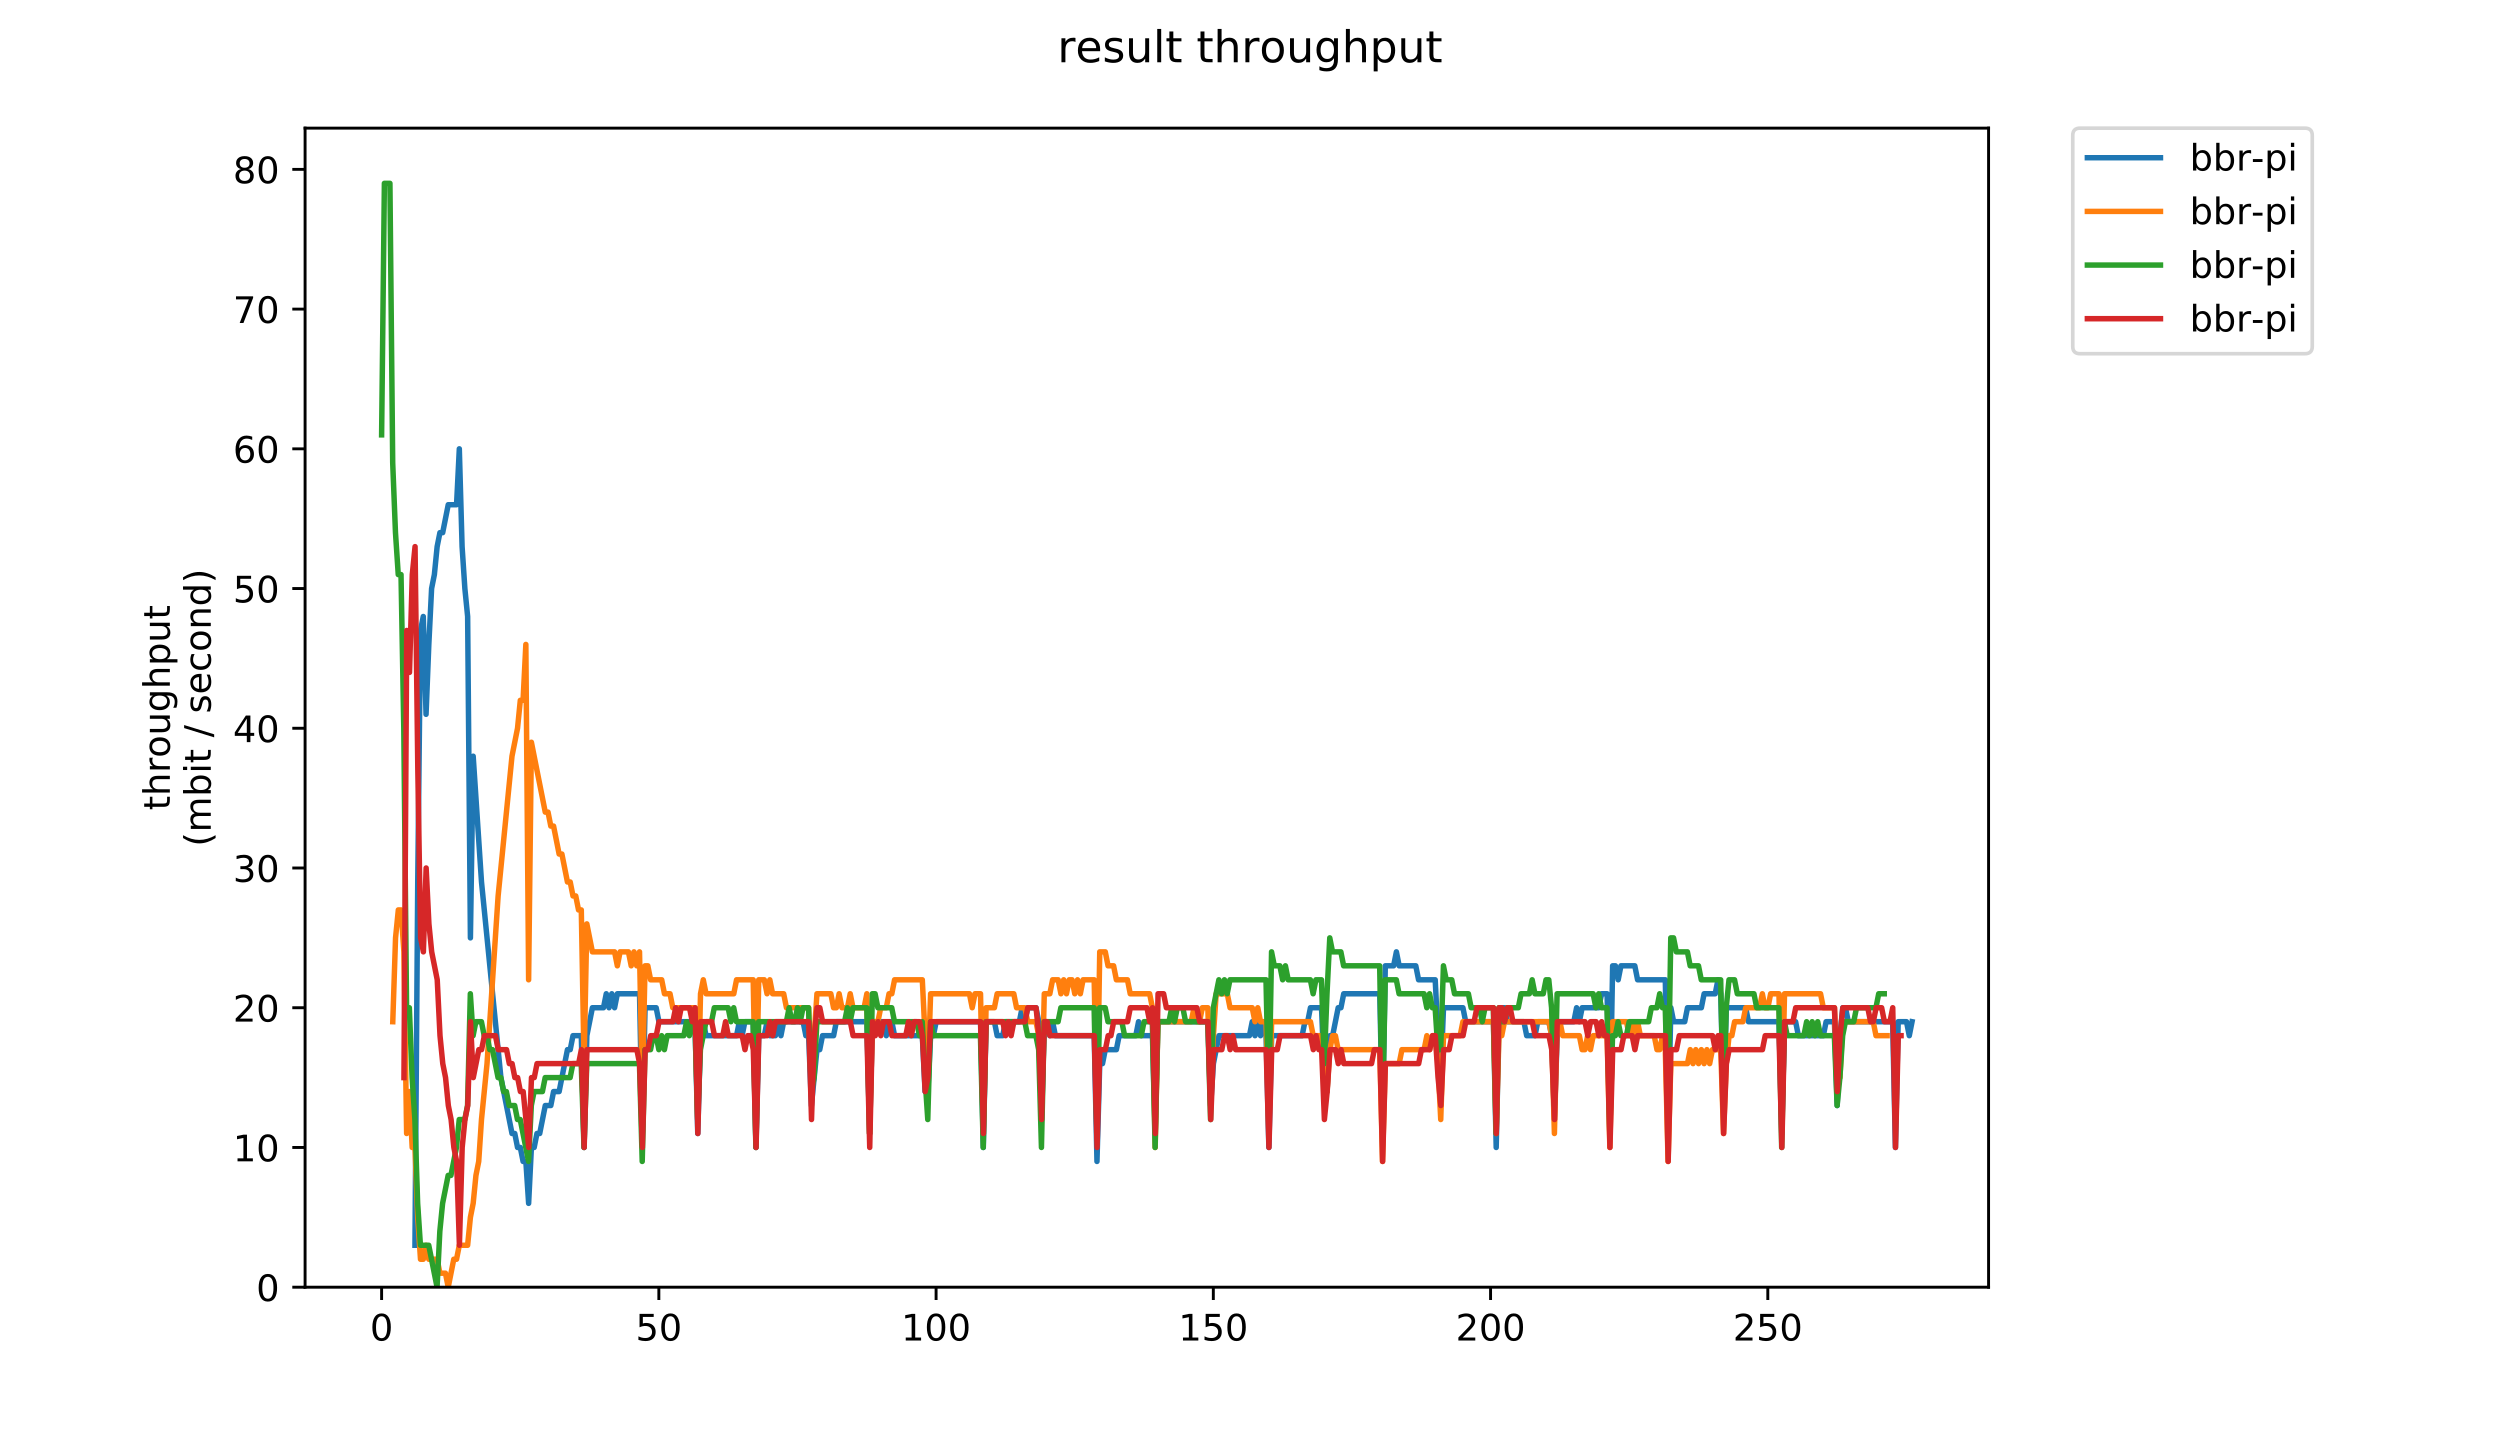 <?xml version="1.0" encoding="utf-8" standalone="no"?>
<!DOCTYPE svg PUBLIC "-//W3C//DTD SVG 1.1//EN"
  "http://www.w3.org/Graphics/SVG/1.1/DTD/svg11.dtd">
<!-- Created with matplotlib (https://matplotlib.org/) -->
<svg height="396pt" version="1.1" viewBox="0 0 684 396" width="684pt" xmlns="http://www.w3.org/2000/svg" xmlns:xlink="http://www.w3.org/1999/xlink">
 <defs>
  <style type="text/css">
*{stroke-linecap:butt;stroke-linejoin:round;}
  </style>
 </defs>
 <g id="figure_1">
  <g id="patch_1">
   <path d="M 0 396 
L 684 396 
L 684 0 
L 0 0 
z
" style="fill:#ffffff;"/>
  </g>
  <g id="axes_1">
   <g id="patch_2">
    <path d="M 83.472 352.174 
L 544.074 352.174 
L 544.074 35.062 
L 83.472 35.062 
z
" style="fill:#ffffff;"/>
   </g>
   <g id="matplotlib.axis_1">
    <g id="xtick_1">
     <g id="line2d_1">
      <defs>
       <path d="M 0 0 
L 0 3.5 
" id="m809e124cc2" style="stroke:#000000;stroke-width:0.8;"/>
      </defs>
      <g>
       <use style="stroke:#000000;stroke-width:0.8;" x="104.409" xlink:href="#m809e124cc2" y="352.174"/>
      </g>
     </g>
     <g id="text_1">
      <!-- 0 -->
      <defs>
       <path d="M 31.781 66.406 
Q 24.172 66.406 20.328 58.906 
Q 16.5 51.422 16.5 36.375 
Q 16.5 21.391 20.328 13.891 
Q 24.172 6.391 31.781 6.391 
Q 39.453 6.391 43.281 13.891 
Q 47.125 21.391 47.125 36.375 
Q 47.125 51.422 43.281 58.906 
Q 39.453 66.406 31.781 66.406 
z
M 31.781 74.219 
Q 44.047 74.219 50.516 64.516 
Q 56.984 54.828 56.984 36.375 
Q 56.984 17.969 50.516 8.266 
Q 44.047 -1.422 31.781 -1.422 
Q 19.531 -1.422 13.062 8.266 
Q 6.594 17.969 6.594 36.375 
Q 6.594 54.828 13.062 64.516 
Q 19.531 74.219 31.781 74.219 
z
" id="DejaVuSans-48"/>
      </defs>
      <g transform="translate(101.228 366.773)scale(0.1 -0.1)">
       <use xlink:href="#DejaVuSans-48"/>
      </g>
     </g>
    </g>
    <g id="xtick_2">
     <g id="line2d_2">
      <g>
       <use style="stroke:#000000;stroke-width:0.8;" x="180.261" xlink:href="#m809e124cc2" y="352.174"/>
      </g>
     </g>
     <g id="text_2">
      <!-- 50 -->
      <defs>
       <path d="M 10.797 72.906 
L 49.516 72.906 
L 49.516 64.594 
L 19.828 64.594 
L 19.828 46.734 
Q 21.969 47.469 24.109 47.828 
Q 26.266 48.188 28.422 48.188 
Q 40.625 48.188 47.75 41.5 
Q 54.891 34.812 54.891 23.391 
Q 54.891 11.625 47.562 5.094 
Q 40.234 -1.422 26.906 -1.422 
Q 22.312 -1.422 17.547 -0.641 
Q 12.797 0.141 7.719 1.703 
L 7.719 11.625 
Q 12.109 9.234 16.797 8.062 
Q 21.484 6.891 26.703 6.891 
Q 35.156 6.891 40.078 11.328 
Q 45.016 15.766 45.016 23.391 
Q 45.016 31 40.078 35.438 
Q 35.156 39.891 26.703 39.891 
Q 22.75 39.891 18.812 39.016 
Q 14.891 38.141 10.797 36.281 
z
" id="DejaVuSans-53"/>
      </defs>
      <g transform="translate(173.899 366.773)scale(0.1 -0.1)">
       <use xlink:href="#DejaVuSans-53"/>
       <use x="63.623" xlink:href="#DejaVuSans-48"/>
      </g>
     </g>
    </g>
    <g id="xtick_3">
     <g id="line2d_3">
      <g>
       <use style="stroke:#000000;stroke-width:0.8;" x="256.114" xlink:href="#m809e124cc2" y="352.174"/>
      </g>
     </g>
     <g id="text_3">
      <!-- 100 -->
      <defs>
       <path d="M 12.406 8.297 
L 28.516 8.297 
L 28.516 63.922 
L 10.984 60.406 
L 10.984 69.391 
L 28.422 72.906 
L 38.281 72.906 
L 38.281 8.297 
L 54.391 8.297 
L 54.391 0 
L 12.406 0 
z
" id="DejaVuSans-49"/>
      </defs>
      <g transform="translate(246.57 366.773)scale(0.1 -0.1)">
       <use xlink:href="#DejaVuSans-49"/>
       <use x="63.623" xlink:href="#DejaVuSans-48"/>
       <use x="127.246" xlink:href="#DejaVuSans-48"/>
      </g>
     </g>
    </g>
    <g id="xtick_4">
     <g id="line2d_4">
      <g>
       <use style="stroke:#000000;stroke-width:0.8;" x="331.966" xlink:href="#m809e124cc2" y="352.174"/>
      </g>
     </g>
     <g id="text_4">
      <!-- 150 -->
      <g transform="translate(322.423 366.773)scale(0.1 -0.1)">
       <use xlink:href="#DejaVuSans-49"/>
       <use x="63.623" xlink:href="#DejaVuSans-53"/>
       <use x="127.246" xlink:href="#DejaVuSans-48"/>
      </g>
     </g>
    </g>
    <g id="xtick_5">
     <g id="line2d_5">
      <g>
       <use style="stroke:#000000;stroke-width:0.8;" x="407.819" xlink:href="#m809e124cc2" y="352.174"/>
      </g>
     </g>
     <g id="text_5">
      <!-- 200 -->
      <defs>
       <path d="M 19.188 8.297 
L 53.609 8.297 
L 53.609 0 
L 7.328 0 
L 7.328 8.297 
Q 12.938 14.109 22.625 23.891 
Q 32.328 33.688 34.812 36.531 
Q 39.547 41.844 41.422 45.531 
Q 43.312 49.219 43.312 52.781 
Q 43.312 58.594 39.234 62.25 
Q 35.156 65.922 28.609 65.922 
Q 23.969 65.922 18.812 64.312 
Q 13.672 62.703 7.812 59.422 
L 7.812 69.391 
Q 13.766 71.781 18.938 73 
Q 24.125 74.219 28.422 74.219 
Q 39.75 74.219 46.484 68.547 
Q 53.219 62.891 53.219 53.422 
Q 53.219 48.922 51.531 44.891 
Q 49.859 40.875 45.406 35.406 
Q 44.188 33.984 37.641 27.219 
Q 31.109 20.453 19.188 8.297 
z
" id="DejaVuSans-50"/>
      </defs>
      <g transform="translate(398.275 366.773)scale(0.1 -0.1)">
       <use xlink:href="#DejaVuSans-50"/>
       <use x="63.623" xlink:href="#DejaVuSans-48"/>
       <use x="127.246" xlink:href="#DejaVuSans-48"/>
      </g>
     </g>
    </g>
    <g id="xtick_6">
     <g id="line2d_6">
      <g>
       <use style="stroke:#000000;stroke-width:0.8;" x="483.671" xlink:href="#m809e124cc2" y="352.174"/>
      </g>
     </g>
     <g id="text_6">
      <!-- 250 -->
      <g transform="translate(474.128 366.773)scale(0.1 -0.1)">
       <use xlink:href="#DejaVuSans-50"/>
       <use x="63.623" xlink:href="#DejaVuSans-53"/>
       <use x="127.246" xlink:href="#DejaVuSans-48"/>
      </g>
     </g>
    </g>
   </g>
   <g id="matplotlib.axis_2">
    <g id="ytick_1">
     <g id="line2d_7">
      <defs>
       <path d="M 0 0 
L -3.5 0 
" id="m1a976cce93" style="stroke:#000000;stroke-width:0.8;"/>
      </defs>
      <g>
       <use style="stroke:#000000;stroke-width:0.8;" x="83.472" xlink:href="#m1a976cce93" y="352.174"/>
      </g>
     </g>
     <g id="text_7">
      <!-- 0 -->
      <g transform="translate(70.11 355.973)scale(0.1 -0.1)">
       <use xlink:href="#DejaVuSans-48"/>
      </g>
     </g>
    </g>
    <g id="ytick_2">
     <g id="line2d_8">
      <g>
       <use style="stroke:#000000;stroke-width:0.8;" x="83.472" xlink:href="#m1a976cce93" y="313.945"/>
      </g>
     </g>
     <g id="text_8">
      <!-- 10 -->
      <g transform="translate(63.747 317.744)scale(0.1 -0.1)">
       <use xlink:href="#DejaVuSans-49"/>
       <use x="63.623" xlink:href="#DejaVuSans-48"/>
      </g>
     </g>
    </g>
    <g id="ytick_3">
     <g id="line2d_9">
      <g>
       <use style="stroke:#000000;stroke-width:0.8;" x="83.472" xlink:href="#m1a976cce93" y="275.716"/>
      </g>
     </g>
     <g id="text_9">
      <!-- 20 -->
      <g transform="translate(63.747 279.515)scale(0.1 -0.1)">
       <use xlink:href="#DejaVuSans-50"/>
       <use x="63.623" xlink:href="#DejaVuSans-48"/>
      </g>
     </g>
    </g>
    <g id="ytick_4">
     <g id="line2d_10">
      <g>
       <use style="stroke:#000000;stroke-width:0.8;" x="83.472" xlink:href="#m1a976cce93" y="237.486"/>
      </g>
     </g>
     <g id="text_10">
      <!-- 30 -->
      <defs>
       <path d="M 40.578 39.312 
Q 47.656 37.797 51.625 33 
Q 55.609 28.219 55.609 21.188 
Q 55.609 10.406 48.188 4.484 
Q 40.766 -1.422 27.094 -1.422 
Q 22.516 -1.422 17.656 -0.516 
Q 12.797 0.391 7.625 2.203 
L 7.625 11.719 
Q 11.719 9.328 16.594 8.109 
Q 21.484 6.891 26.812 6.891 
Q 36.078 6.891 40.938 10.547 
Q 45.797 14.203 45.797 21.188 
Q 45.797 27.641 41.281 31.266 
Q 36.766 34.906 28.719 34.906 
L 20.219 34.906 
L 20.219 43.016 
L 29.109 43.016 
Q 36.375 43.016 40.234 45.922 
Q 44.094 48.828 44.094 54.297 
Q 44.094 59.906 40.109 62.906 
Q 36.141 65.922 28.719 65.922 
Q 24.656 65.922 20.016 65.031 
Q 15.375 64.156 9.812 62.312 
L 9.812 71.094 
Q 15.438 72.656 20.344 73.438 
Q 25.25 74.219 29.594 74.219 
Q 40.828 74.219 47.359 69.109 
Q 53.906 64.016 53.906 55.328 
Q 53.906 49.266 50.438 45.094 
Q 46.969 40.922 40.578 39.312 
z
" id="DejaVuSans-51"/>
      </defs>
      <g transform="translate(63.747 241.286)scale(0.1 -0.1)">
       <use xlink:href="#DejaVuSans-51"/>
       <use x="63.623" xlink:href="#DejaVuSans-48"/>
      </g>
     </g>
    </g>
    <g id="ytick_5">
     <g id="line2d_11">
      <g>
       <use style="stroke:#000000;stroke-width:0.8;" x="83.472" xlink:href="#m1a976cce93" y="199.257"/>
      </g>
     </g>
     <g id="text_11">
      <!-- 40 -->
      <defs>
       <path d="M 37.797 64.312 
L 12.891 25.391 
L 37.797 25.391 
z
M 35.203 72.906 
L 47.609 72.906 
L 47.609 25.391 
L 58.016 25.391 
L 58.016 17.188 
L 47.609 17.188 
L 47.609 0 
L 37.797 0 
L 37.797 17.188 
L 4.891 17.188 
L 4.891 26.703 
z
" id="DejaVuSans-52"/>
      </defs>
      <g transform="translate(63.747 203.056)scale(0.1 -0.1)">
       <use xlink:href="#DejaVuSans-52"/>
       <use x="63.623" xlink:href="#DejaVuSans-48"/>
      </g>
     </g>
    </g>
    <g id="ytick_6">
     <g id="line2d_12">
      <g>
       <use style="stroke:#000000;stroke-width:0.8;" x="83.472" xlink:href="#m1a976cce93" y="161.028"/>
      </g>
     </g>
     <g id="text_12">
      <!-- 50 -->
      <g transform="translate(63.747 164.827)scale(0.1 -0.1)">
       <use xlink:href="#DejaVuSans-53"/>
       <use x="63.623" xlink:href="#DejaVuSans-48"/>
      </g>
     </g>
    </g>
    <g id="ytick_7">
     <g id="line2d_13">
      <g>
       <use style="stroke:#000000;stroke-width:0.8;" x="83.472" xlink:href="#m1a976cce93" y="122.799"/>
      </g>
     </g>
     <g id="text_13">
      <!-- 60 -->
      <defs>
       <path d="M 33.016 40.375 
Q 26.375 40.375 22.484 35.828 
Q 18.609 31.297 18.609 23.391 
Q 18.609 15.531 22.484 10.953 
Q 26.375 6.391 33.016 6.391 
Q 39.656 6.391 43.531 10.953 
Q 47.406 15.531 47.406 23.391 
Q 47.406 31.297 43.531 35.828 
Q 39.656 40.375 33.016 40.375 
z
M 52.594 71.297 
L 52.594 62.312 
Q 48.875 64.062 45.094 64.984 
Q 41.312 65.922 37.594 65.922 
Q 27.828 65.922 22.672 59.328 
Q 17.531 52.734 16.797 39.406 
Q 19.672 43.656 24.016 45.922 
Q 28.375 48.188 33.594 48.188 
Q 44.578 48.188 50.953 41.516 
Q 57.328 34.859 57.328 23.391 
Q 57.328 12.156 50.688 5.359 
Q 44.047 -1.422 33.016 -1.422 
Q 20.359 -1.422 13.672 8.266 
Q 6.984 17.969 6.984 36.375 
Q 6.984 53.656 15.188 63.938 
Q 23.391 74.219 37.203 74.219 
Q 40.922 74.219 44.703 73.484 
Q 48.484 72.75 52.594 71.297 
z
" id="DejaVuSans-54"/>
      </defs>
      <g transform="translate(63.747 126.598)scale(0.1 -0.1)">
       <use xlink:href="#DejaVuSans-54"/>
       <use x="63.623" xlink:href="#DejaVuSans-48"/>
      </g>
     </g>
    </g>
    <g id="ytick_8">
     <g id="line2d_14">
      <g>
       <use style="stroke:#000000;stroke-width:0.8;" x="83.472" xlink:href="#m1a976cce93" y="84.569"/>
      </g>
     </g>
     <g id="text_14">
      <!-- 70 -->
      <defs>
       <path d="M 8.203 72.906 
L 55.078 72.906 
L 55.078 68.703 
L 28.609 0 
L 18.312 0 
L 43.219 64.594 
L 8.203 64.594 
z
" id="DejaVuSans-55"/>
      </defs>
      <g transform="translate(63.747 88.369)scale(0.1 -0.1)">
       <use xlink:href="#DejaVuSans-55"/>
       <use x="63.623" xlink:href="#DejaVuSans-48"/>
      </g>
     </g>
    </g>
    <g id="ytick_9">
     <g id="line2d_15">
      <g>
       <use style="stroke:#000000;stroke-width:0.8;" x="83.472" xlink:href="#m1a976cce93" y="46.34"/>
      </g>
     </g>
     <g id="text_15">
      <!-- 80 -->
      <defs>
       <path d="M 31.781 34.625 
Q 24.75 34.625 20.719 30.859 
Q 16.703 27.094 16.703 20.516 
Q 16.703 13.922 20.719 10.156 
Q 24.75 6.391 31.781 6.391 
Q 38.812 6.391 42.859 10.172 
Q 46.922 13.969 46.922 20.516 
Q 46.922 27.094 42.891 30.859 
Q 38.875 34.625 31.781 34.625 
z
M 21.922 38.812 
Q 15.578 40.375 12.031 44.719 
Q 8.5 49.078 8.5 55.328 
Q 8.5 64.062 14.719 69.141 
Q 20.953 74.219 31.781 74.219 
Q 42.672 74.219 48.875 69.141 
Q 55.078 64.062 55.078 55.328 
Q 55.078 49.078 51.531 44.719 
Q 48 40.375 41.703 38.812 
Q 48.828 37.156 52.797 32.312 
Q 56.781 27.484 56.781 20.516 
Q 56.781 9.906 50.312 4.234 
Q 43.844 -1.422 31.781 -1.422 
Q 19.734 -1.422 13.25 4.234 
Q 6.781 9.906 6.781 20.516 
Q 6.781 27.484 10.781 32.312 
Q 14.797 37.156 21.922 38.812 
z
M 18.312 54.391 
Q 18.312 48.734 21.844 45.562 
Q 25.391 42.391 31.781 42.391 
Q 38.141 42.391 41.719 45.562 
Q 45.312 48.734 45.312 54.391 
Q 45.312 60.062 41.719 63.234 
Q 38.141 66.406 31.781 66.406 
Q 25.391 66.406 21.844 63.234 
Q 18.312 60.062 18.312 54.391 
z
" id="DejaVuSans-56"/>
      </defs>
      <g transform="translate(63.747 50.139)scale(0.1 -0.1)">
       <use xlink:href="#DejaVuSans-56"/>
       <use x="63.623" xlink:href="#DejaVuSans-48"/>
      </g>
     </g>
    </g>
    <g id="text_16">
     <!-- throughput -->
     <defs>
      <path d="M 18.312 70.219 
L 18.312 54.688 
L 36.812 54.688 
L 36.812 47.703 
L 18.312 47.703 
L 18.312 18.016 
Q 18.312 11.328 20.141 9.422 
Q 21.969 7.516 27.594 7.516 
L 36.812 7.516 
L 36.812 0 
L 27.594 0 
Q 17.188 0 13.234 3.875 
Q 9.281 7.766 9.281 18.016 
L 9.281 47.703 
L 2.688 47.703 
L 2.688 54.688 
L 9.281 54.688 
L 9.281 70.219 
z
" id="DejaVuSans-116"/>
      <path d="M 54.891 33.016 
L 54.891 0 
L 45.906 0 
L 45.906 32.719 
Q 45.906 40.484 42.875 44.328 
Q 39.844 48.188 33.797 48.188 
Q 26.516 48.188 22.312 43.547 
Q 18.109 38.922 18.109 30.906 
L 18.109 0 
L 9.078 0 
L 9.078 75.984 
L 18.109 75.984 
L 18.109 46.188 
Q 21.344 51.125 25.703 53.562 
Q 30.078 56 35.797 56 
Q 45.219 56 50.047 50.172 
Q 54.891 44.344 54.891 33.016 
z
" id="DejaVuSans-104"/>
      <path d="M 41.109 46.297 
Q 39.594 47.172 37.812 47.578 
Q 36.031 48 33.891 48 
Q 26.266 48 22.188 43.047 
Q 18.109 38.094 18.109 28.812 
L 18.109 0 
L 9.078 0 
L 9.078 54.688 
L 18.109 54.688 
L 18.109 46.188 
Q 20.953 51.172 25.484 53.578 
Q 30.031 56 36.531 56 
Q 37.453 56 38.578 55.875 
Q 39.703 55.766 41.062 55.516 
z
" id="DejaVuSans-114"/>
      <path d="M 30.609 48.391 
Q 23.391 48.391 19.188 42.75 
Q 14.984 37.109 14.984 27.297 
Q 14.984 17.484 19.156 11.844 
Q 23.344 6.203 30.609 6.203 
Q 37.797 6.203 41.984 11.859 
Q 46.188 17.531 46.188 27.297 
Q 46.188 37.016 41.984 42.703 
Q 37.797 48.391 30.609 48.391 
z
M 30.609 56 
Q 42.328 56 49.016 48.375 
Q 55.719 40.766 55.719 27.297 
Q 55.719 13.875 49.016 6.219 
Q 42.328 -1.422 30.609 -1.422 
Q 18.844 -1.422 12.172 6.219 
Q 5.516 13.875 5.516 27.297 
Q 5.516 40.766 12.172 48.375 
Q 18.844 56 30.609 56 
z
" id="DejaVuSans-111"/>
      <path d="M 8.5 21.578 
L 8.5 54.688 
L 17.484 54.688 
L 17.484 21.922 
Q 17.484 14.156 20.5 10.266 
Q 23.531 6.391 29.594 6.391 
Q 36.859 6.391 41.078 11.031 
Q 45.312 15.672 45.312 23.688 
L 45.312 54.688 
L 54.297 54.688 
L 54.297 0 
L 45.312 0 
L 45.312 8.406 
Q 42.047 3.422 37.719 1 
Q 33.406 -1.422 27.688 -1.422 
Q 18.266 -1.422 13.375 4.438 
Q 8.5 10.297 8.5 21.578 
z
M 31.109 56 
z
" id="DejaVuSans-117"/>
      <path d="M 45.406 27.984 
Q 45.406 37.75 41.375 43.109 
Q 37.359 48.484 30.078 48.484 
Q 22.859 48.484 18.828 43.109 
Q 14.797 37.75 14.797 27.984 
Q 14.797 18.266 18.828 12.891 
Q 22.859 7.516 30.078 7.516 
Q 37.359 7.516 41.375 12.891 
Q 45.406 18.266 45.406 27.984 
z
M 54.391 6.781 
Q 54.391 -7.172 48.188 -13.984 
Q 42 -20.797 29.203 -20.797 
Q 24.469 -20.797 20.266 -20.094 
Q 16.062 -19.391 12.109 -17.922 
L 12.109 -9.188 
Q 16.062 -11.328 19.922 -12.344 
Q 23.781 -13.375 27.781 -13.375 
Q 36.625 -13.375 41.016 -8.766 
Q 45.406 -4.156 45.406 5.172 
L 45.406 9.625 
Q 42.625 4.781 38.281 2.391 
Q 33.938 0 27.875 0 
Q 17.828 0 11.672 7.656 
Q 5.516 15.328 5.516 27.984 
Q 5.516 40.672 11.672 48.328 
Q 17.828 56 27.875 56 
Q 33.938 56 38.281 53.609 
Q 42.625 51.219 45.406 46.391 
L 45.406 54.688 
L 54.391 54.688 
z
" id="DejaVuSans-103"/>
      <path d="M 18.109 8.203 
L 18.109 -20.797 
L 9.078 -20.797 
L 9.078 54.688 
L 18.109 54.688 
L 18.109 46.391 
Q 20.953 51.266 25.266 53.625 
Q 29.594 56 35.594 56 
Q 45.562 56 51.781 48.094 
Q 58.016 40.188 58.016 27.297 
Q 58.016 14.406 51.781 6.484 
Q 45.562 -1.422 35.594 -1.422 
Q 29.594 -1.422 25.266 0.953 
Q 20.953 3.328 18.109 8.203 
z
M 48.688 27.297 
Q 48.688 37.203 44.609 42.844 
Q 40.531 48.484 33.406 48.484 
Q 26.266 48.484 22.188 42.844 
Q 18.109 37.203 18.109 27.297 
Q 18.109 17.391 22.188 11.75 
Q 26.266 6.109 33.406 6.109 
Q 40.531 6.109 44.609 11.75 
Q 48.688 17.391 48.688 27.297 
z
" id="DejaVuSans-112"/>
     </defs>
     <g transform="translate(46.47 221.675)rotate(-90)scale(0.1 -0.1)">
      <use xlink:href="#DejaVuSans-116"/>
      <use x="39.209" xlink:href="#DejaVuSans-104"/>
      <use x="102.588" xlink:href="#DejaVuSans-114"/>
      <use x="143.67" xlink:href="#DejaVuSans-111"/>
      <use x="204.852" xlink:href="#DejaVuSans-117"/>
      <use x="268.23" xlink:href="#DejaVuSans-103"/>
      <use x="331.707" xlink:href="#DejaVuSans-104"/>
      <use x="395.086" xlink:href="#DejaVuSans-112"/>
      <use x="458.562" xlink:href="#DejaVuSans-117"/>
      <use x="521.941" xlink:href="#DejaVuSans-116"/>
     </g>
     <!-- (mbit / second) -->
     <defs>
      <path d="M 31 75.875 
Q 24.469 64.656 21.281 53.656 
Q 18.109 42.672 18.109 31.391 
Q 18.109 20.125 21.312 9.062 
Q 24.516 -2 31 -13.188 
L 23.188 -13.188 
Q 15.875 -1.703 12.234 9.375 
Q 8.594 20.453 8.594 31.391 
Q 8.594 42.281 12.203 53.312 
Q 15.828 64.359 23.188 75.875 
z
" id="DejaVuSans-40"/>
      <path d="M 52 44.188 
Q 55.375 50.25 60.062 53.125 
Q 64.75 56 71.094 56 
Q 79.641 56 84.281 50.016 
Q 88.922 44.047 88.922 33.016 
L 88.922 0 
L 79.891 0 
L 79.891 32.719 
Q 79.891 40.578 77.094 44.375 
Q 74.312 48.188 68.609 48.188 
Q 61.625 48.188 57.562 43.547 
Q 53.516 38.922 53.516 30.906 
L 53.516 0 
L 44.484 0 
L 44.484 32.719 
Q 44.484 40.625 41.703 44.406 
Q 38.922 48.188 33.109 48.188 
Q 26.219 48.188 22.156 43.531 
Q 18.109 38.875 18.109 30.906 
L 18.109 0 
L 9.078 0 
L 9.078 54.688 
L 18.109 54.688 
L 18.109 46.188 
Q 21.188 51.219 25.484 53.609 
Q 29.781 56 35.688 56 
Q 41.656 56 45.828 52.969 
Q 50 49.953 52 44.188 
z
" id="DejaVuSans-109"/>
      <path d="M 48.688 27.297 
Q 48.688 37.203 44.609 42.844 
Q 40.531 48.484 33.406 48.484 
Q 26.266 48.484 22.188 42.844 
Q 18.109 37.203 18.109 27.297 
Q 18.109 17.391 22.188 11.75 
Q 26.266 6.109 33.406 6.109 
Q 40.531 6.109 44.609 11.75 
Q 48.688 17.391 48.688 27.297 
z
M 18.109 46.391 
Q 20.953 51.266 25.266 53.625 
Q 29.594 56 35.594 56 
Q 45.562 56 51.781 48.094 
Q 58.016 40.188 58.016 27.297 
Q 58.016 14.406 51.781 6.484 
Q 45.562 -1.422 35.594 -1.422 
Q 29.594 -1.422 25.266 0.953 
Q 20.953 3.328 18.109 8.203 
L 18.109 0 
L 9.078 0 
L 9.078 75.984 
L 18.109 75.984 
z
" id="DejaVuSans-98"/>
      <path d="M 9.422 54.688 
L 18.406 54.688 
L 18.406 0 
L 9.422 0 
z
M 9.422 75.984 
L 18.406 75.984 
L 18.406 64.594 
L 9.422 64.594 
z
" id="DejaVuSans-105"/>
      <path id="DejaVuSans-32"/>
      <path d="M 25.391 72.906 
L 33.688 72.906 
L 8.297 -9.281 
L 0 -9.281 
z
" id="DejaVuSans-47"/>
      <path d="M 44.281 53.078 
L 44.281 44.578 
Q 40.484 46.531 36.375 47.5 
Q 32.281 48.484 27.875 48.484 
Q 21.188 48.484 17.844 46.438 
Q 14.5 44.391 14.5 40.281 
Q 14.5 37.156 16.891 35.375 
Q 19.281 33.594 26.516 31.984 
L 29.594 31.297 
Q 39.156 29.25 43.188 25.516 
Q 47.219 21.781 47.219 15.094 
Q 47.219 7.469 41.188 3.016 
Q 35.156 -1.422 24.609 -1.422 
Q 20.219 -1.422 15.453 -0.562 
Q 10.688 0.297 5.422 2 
L 5.422 11.281 
Q 10.406 8.688 15.234 7.391 
Q 20.062 6.109 24.812 6.109 
Q 31.156 6.109 34.562 8.281 
Q 37.984 10.453 37.984 14.406 
Q 37.984 18.062 35.516 20.016 
Q 33.062 21.969 24.703 23.781 
L 21.578 24.516 
Q 13.234 26.266 9.516 29.906 
Q 5.812 33.547 5.812 39.891 
Q 5.812 47.609 11.281 51.797 
Q 16.75 56 26.812 56 
Q 31.781 56 36.172 55.266 
Q 40.578 54.547 44.281 53.078 
z
" id="DejaVuSans-115"/>
      <path d="M 56.203 29.594 
L 56.203 25.203 
L 14.891 25.203 
Q 15.484 15.922 20.484 11.062 
Q 25.484 6.203 34.422 6.203 
Q 39.594 6.203 44.453 7.469 
Q 49.312 8.734 54.109 11.281 
L 54.109 2.781 
Q 49.266 0.734 44.188 -0.344 
Q 39.109 -1.422 33.891 -1.422 
Q 20.797 -1.422 13.156 6.188 
Q 5.516 13.812 5.516 26.812 
Q 5.516 40.234 12.766 48.109 
Q 20.016 56 32.328 56 
Q 43.359 56 49.781 48.891 
Q 56.203 41.797 56.203 29.594 
z
M 47.219 32.234 
Q 47.125 39.594 43.094 43.984 
Q 39.062 48.391 32.422 48.391 
Q 24.906 48.391 20.391 44.141 
Q 15.875 39.891 15.188 32.172 
z
" id="DejaVuSans-101"/>
      <path d="M 48.781 52.594 
L 48.781 44.188 
Q 44.969 46.297 41.141 47.344 
Q 37.312 48.391 33.406 48.391 
Q 24.656 48.391 19.812 42.844 
Q 14.984 37.312 14.984 27.297 
Q 14.984 17.281 19.812 11.734 
Q 24.656 6.203 33.406 6.203 
Q 37.312 6.203 41.141 7.25 
Q 44.969 8.297 48.781 10.406 
L 48.781 2.094 
Q 45.016 0.344 40.984 -0.531 
Q 36.969 -1.422 32.422 -1.422 
Q 20.062 -1.422 12.781 6.344 
Q 5.516 14.109 5.516 27.297 
Q 5.516 40.672 12.859 48.328 
Q 20.219 56 33.016 56 
Q 37.156 56 41.109 55.141 
Q 45.062 54.297 48.781 52.594 
z
" id="DejaVuSans-99"/>
      <path d="M 54.891 33.016 
L 54.891 0 
L 45.906 0 
L 45.906 32.719 
Q 45.906 40.484 42.875 44.328 
Q 39.844 48.188 33.797 48.188 
Q 26.516 48.188 22.312 43.547 
Q 18.109 38.922 18.109 30.906 
L 18.109 0 
L 9.078 0 
L 9.078 54.688 
L 18.109 54.688 
L 18.109 46.188 
Q 21.344 51.125 25.703 53.562 
Q 30.078 56 35.797 56 
Q 45.219 56 50.047 50.172 
Q 54.891 44.344 54.891 33.016 
z
" id="DejaVuSans-110"/>
      <path d="M 45.406 46.391 
L 45.406 75.984 
L 54.391 75.984 
L 54.391 0 
L 45.406 0 
L 45.406 8.203 
Q 42.578 3.328 38.25 0.953 
Q 33.938 -1.422 27.875 -1.422 
Q 17.969 -1.422 11.734 6.484 
Q 5.516 14.406 5.516 27.297 
Q 5.516 40.188 11.734 48.094 
Q 17.969 56 27.875 56 
Q 33.938 56 38.25 53.625 
Q 42.578 51.266 45.406 46.391 
z
M 14.797 27.297 
Q 14.797 17.391 18.875 11.75 
Q 22.953 6.109 30.078 6.109 
Q 37.203 6.109 41.297 11.75 
Q 45.406 17.391 45.406 27.297 
Q 45.406 37.203 41.297 42.844 
Q 37.203 48.484 30.078 48.484 
Q 22.953 48.484 18.875 42.844 
Q 14.797 37.203 14.797 27.297 
z
" id="DejaVuSans-100"/>
      <path d="M 8.016 75.875 
L 15.828 75.875 
Q 23.141 64.359 26.781 53.312 
Q 30.422 42.281 30.422 31.391 
Q 30.422 20.453 26.781 9.375 
Q 23.141 -1.703 15.828 -13.188 
L 8.016 -13.188 
Q 14.5 -2 17.703 9.062 
Q 20.906 20.125 20.906 31.391 
Q 20.906 42.672 17.703 53.656 
Q 14.5 64.656 8.016 75.875 
z
" id="DejaVuSans-41"/>
     </defs>
     <g transform="translate(57.668 231.609)rotate(-90)scale(0.1 -0.1)">
      <use xlink:href="#DejaVuSans-40"/>
      <use x="39.014" xlink:href="#DejaVuSans-109"/>
      <use x="136.426" xlink:href="#DejaVuSans-98"/>
      <use x="199.902" xlink:href="#DejaVuSans-105"/>
      <use x="227.686" xlink:href="#DejaVuSans-116"/>
      <use x="266.895" xlink:href="#DejaVuSans-32"/>
      <use x="298.682" xlink:href="#DejaVuSans-47"/>
      <use x="332.373" xlink:href="#DejaVuSans-32"/>
      <use x="364.16" xlink:href="#DejaVuSans-115"/>
      <use x="416.26" xlink:href="#DejaVuSans-101"/>
      <use x="477.783" xlink:href="#DejaVuSans-99"/>
      <use x="532.764" xlink:href="#DejaVuSans-111"/>
      <use x="593.945" xlink:href="#DejaVuSans-110"/>
      <use x="657.324" xlink:href="#DejaVuSans-100"/>
      <use x="720.801" xlink:href="#DejaVuSans-41"/>
     </g>
    </g>
   </g>
   <g id="line2d_16">
    <path clip-path="url(#pe30b0fa572)" d="M 113.534 340.705 
L 114.292 241.309 
L 115.051 172.497 
L 115.809 168.674 
L 116.568 195.434 
L 117.326 176.32 
L 118.085 161.028 
L 118.844 157.205 
L 119.602 149.559 
L 120.361 145.736 
L 121.119 145.736 
L 122.636 138.09 
L 124.912 138.09 
L 125.67 122.799 
L 126.429 149.559 
L 127.187 161.028 
L 127.946 168.674 
L 128.704 256.601 
L 129.463 206.903 
L 131.738 241.309 
L 137.048 294.83 
L 140.082 310.122 
L 140.841 310.122 
L 141.599 313.945 
L 142.358 313.945 
L 143.116 317.768 
L 143.875 317.768 
L 144.633 329.237 
L 145.392 313.945 
L 146.15 313.945 
L 146.909 310.122 
L 147.667 310.122 
L 149.185 302.476 
L 150.702 302.476 
L 151.46 298.653 
L 152.977 298.653 
L 155.253 287.184 
L 156.011 287.184 
L 156.77 283.362 
L 159.045 283.362 
L 159.804 313.945 
L 160.562 283.362 
L 162.079 275.716 
L 165.114 275.716 
L 165.872 271.893 
L 166.631 275.716 
L 167.389 271.893 
L 168.148 275.716 
L 168.906 271.893 
L 174.974 271.893 
L 175.733 310.122 
L 176.491 275.716 
L 179.526 275.716 
L 180.284 279.539 
L 190.145 279.539 
L 190.903 310.122 
L 191.662 283.362 
L 192.42 279.539 
L 193.179 283.362 
L 201.523 283.362 
L 202.281 279.539 
L 203.04 283.362 
L 203.798 279.539 
L 206.074 279.539 
L 206.832 313.945 
L 207.591 283.362 
L 209.108 283.362 
L 209.867 279.539 
L 210.625 283.362 
L 212.142 283.362 
L 212.901 279.539 
L 213.659 283.362 
L 214.418 279.539 
L 219.727 279.539 
L 220.486 283.362 
L 221.244 283.362 
L 222.003 302.476 
L 223.52 287.184 
L 224.279 287.184 
L 225.037 283.362 
L 228.071 283.362 
L 228.83 279.539 
L 237.173 279.539 
L 237.932 310.122 
L 238.691 279.539 
L 241.725 279.539 
L 242.483 283.362 
L 243.242 279.539 
L 244 279.539 
L 244.759 283.362 
L 252.344 283.362 
L 253.102 298.653 
L 253.861 298.653 
L 254.62 283.362 
L 255.378 283.362 
L 256.137 279.539 
L 268.273 279.539 
L 269.032 313.945 
L 269.79 279.539 
L 272.066 279.539 
L 272.824 283.362 
L 274.341 283.362 
L 275.1 279.539 
L 278.892 279.539 
L 279.651 275.716 
L 280.409 279.539 
L 281.168 275.716 
L 283.443 275.716 
L 284.202 279.539 
L 284.961 306.299 
L 285.719 279.539 
L 286.478 279.539 
L 287.236 283.362 
L 287.995 279.539 
L 288.753 283.362 
L 299.373 283.362 
L 300.131 317.768 
L 300.89 291.007 
L 301.648 291.007 
L 302.407 287.184 
L 305.441 287.184 
L 306.199 283.362 
L 310.75 283.362 
L 311.509 279.539 
L 312.267 283.362 
L 315.302 283.362 
L 316.06 310.122 
L 316.819 279.539 
L 330.472 279.539 
L 331.231 302.476 
L 331.989 291.007 
L 333.506 283.362 
L 341.85 283.362 
L 342.608 279.539 
L 343.367 283.362 
L 344.126 279.539 
L 344.884 283.362 
L 345.643 279.539 
L 346.401 283.362 
L 347.16 313.945 
L 347.918 283.362 
L 356.262 283.362 
L 357.02 279.539 
L 357.779 279.539 
L 358.537 275.716 
L 361.572 275.716 
L 362.33 294.83 
L 363.089 298.653 
L 363.847 283.362 
L 364.606 283.362 
L 366.123 275.716 
L 366.881 275.716 
L 367.64 271.893 
L 377.501 271.893 
L 378.259 306.299 
L 379.018 264.247 
L 381.293 264.247 
L 382.052 260.424 
L 382.81 264.247 
L 387.361 264.247 
L 388.12 268.07 
L 392.671 268.07 
L 393.43 283.362 
L 394.188 294.83 
L 394.947 275.716 
L 400.256 275.716 
L 401.015 279.539 
L 408.6 279.539 
L 409.359 313.945 
L 410.117 279.539 
L 410.876 275.716 
L 411.634 275.716 
L 412.393 279.539 
L 416.944 279.539 
L 417.702 283.362 
L 419.978 283.362 
L 420.737 279.539 
L 423.771 279.539 
L 424.529 283.362 
L 425.288 306.299 
L 426.046 283.362 
L 426.805 279.539 
L 430.597 279.539 
L 431.356 275.716 
L 432.114 279.539 
L 432.873 275.716 
L 437.424 275.716 
L 438.183 271.893 
L 439.7 271.893 
L 440.458 306.299 
L 441.217 264.247 
L 441.975 264.247 
L 442.734 268.07 
L 443.492 264.247 
L 447.285 264.247 
L 448.043 268.07 
L 455.629 268.07 
L 456.387 310.122 
L 457.146 275.716 
L 457.904 279.539 
L 460.938 279.539 
L 461.697 275.716 
L 465.49 275.716 
L 466.248 271.893 
L 469.282 271.893 
L 470.041 268.07 
L 470.799 271.893 
L 471.558 302.476 
L 472.316 275.716 
L 477.626 275.716 
L 478.384 279.539 
L 486.728 279.539 
L 487.487 310.122 
L 488.245 279.539 
L 491.279 279.539 
L 492.038 283.362 
L 498.865 283.362 
L 499.623 279.539 
L 501.899 279.539 
L 502.657 302.476 
L 503.416 283.362 
L 504.174 275.716 
L 504.933 275.716 
L 505.691 279.539 
L 517.828 279.539 
L 518.586 313.945 
L 519.345 279.539 
L 521.62 279.539 
L 522.379 283.362 
L 523.137 279.539 
L 523.137 279.539 
" style="fill:none;stroke:#1f77b4;stroke-linecap:square;stroke-width:1.5;"/>
   </g>
   <g id="line2d_17">
    <path clip-path="url(#pe30b0fa572)" d="M 107.463 279.539 
L 108.221 256.601 
L 108.98 248.955 
L 109.738 248.955 
L 110.497 260.424 
L 111.255 310.122 
L 112.014 298.653 
L 112.772 313.945 
L 113.531 313.945 
L 114.289 333.06 
L 115.048 344.528 
L 115.806 344.528 
L 116.565 340.705 
L 117.323 344.528 
L 119.599 344.528 
L 120.358 348.351 
L 121.875 348.351 
L 122.633 352.174 
L 124.15 344.528 
L 124.909 344.528 
L 125.667 340.705 
L 127.943 340.705 
L 128.701 333.06 
L 129.46 329.237 
L 130.218 321.591 
L 130.977 317.768 
L 131.735 306.299 
L 133.252 291.007 
L 136.287 245.132 
L 140.079 206.903 
L 141.596 199.257 
L 142.355 191.611 
L 143.113 191.611 
L 143.872 176.32 
L 144.63 268.07 
L 145.389 203.08 
L 149.181 222.195 
L 149.94 222.195 
L 150.699 226.018 
L 151.457 226.018 
L 152.974 233.663 
L 153.733 233.663 
L 155.25 241.309 
L 156.008 241.309 
L 156.767 245.132 
L 157.525 245.132 
L 158.284 248.955 
L 159.042 248.955 
L 159.801 291.007 
L 160.559 252.778 
L 162.076 260.424 
L 168.145 260.424 
L 168.903 264.247 
L 169.662 260.424 
L 171.937 260.424 
L 172.696 264.247 
L 173.454 260.424 
L 174.213 264.247 
L 174.971 260.424 
L 175.73 298.653 
L 176.488 264.247 
L 177.247 264.247 
L 178.005 268.07 
L 181.04 268.07 
L 181.798 271.893 
L 183.315 271.893 
L 184.074 275.716 
L 190.142 275.716 
L 190.9 306.299 
L 191.659 271.893 
L 192.417 268.07 
L 193.176 271.893 
L 200.761 271.893 
L 201.52 268.07 
L 206.071 268.07 
L 206.829 306.299 
L 207.588 268.07 
L 209.105 268.07 
L 209.864 271.893 
L 210.622 268.07 
L 211.381 271.893 
L 214.415 271.893 
L 215.173 275.716 
L 221.241 275.716 
L 222 298.653 
L 222.758 283.362 
L 223.517 271.893 
L 227.31 271.893 
L 228.068 275.716 
L 228.827 275.716 
L 229.585 271.893 
L 230.344 275.716 
L 231.861 275.716 
L 232.619 271.893 
L 233.378 275.716 
L 236.412 275.716 
L 237.17 271.893 
L 237.929 310.122 
L 238.687 279.539 
L 240.205 279.539 
L 240.963 275.716 
L 242.48 275.716 
L 243.239 271.893 
L 243.997 271.893 
L 244.756 268.07 
L 252.341 268.07 
L 253.099 283.362 
L 253.858 294.83 
L 254.616 271.893 
L 265.236 271.893 
L 265.994 275.716 
L 266.753 271.893 
L 268.27 271.893 
L 269.028 310.122 
L 269.787 275.716 
L 272.063 275.716 
L 272.821 271.893 
L 277.372 271.893 
L 278.131 275.716 
L 280.406 275.716 
L 281.165 279.539 
L 283.44 279.539 
L 284.199 283.362 
L 284.958 302.476 
L 285.716 271.893 
L 287.233 271.893 
L 287.992 268.07 
L 289.509 268.07 
L 290.267 271.893 
L 291.026 268.07 
L 291.784 271.893 
L 292.543 268.07 
L 293.301 268.07 
L 294.06 271.893 
L 294.818 268.07 
L 295.577 271.893 
L 296.335 268.07 
L 299.369 268.07 
L 300.128 306.299 
L 300.887 260.424 
L 302.404 260.424 
L 303.162 264.247 
L 304.679 264.247 
L 305.438 268.07 
L 308.472 268.07 
L 309.23 271.893 
L 314.54 271.893 
L 315.299 275.716 
L 316.057 313.945 
L 316.816 279.539 
L 325.918 279.539 
L 326.676 275.716 
L 327.435 279.539 
L 328.193 279.539 
L 328.952 275.716 
L 330.469 275.716 
L 331.228 302.476 
L 331.986 283.362 
L 332.745 271.893 
L 335.779 271.893 
L 336.537 275.716 
L 342.605 275.716 
L 343.364 279.539 
L 344.122 275.716 
L 344.881 279.539 
L 346.398 279.539 
L 347.157 310.122 
L 347.915 279.539 
L 358.534 279.539 
L 359.293 283.362 
L 361.569 283.362 
L 362.327 298.653 
L 363.086 298.653 
L 363.844 287.184 
L 364.603 283.362 
L 365.361 283.362 
L 366.12 287.184 
L 377.498 287.184 
L 378.256 317.768 
L 379.015 291.007 
L 382.807 291.007 
L 383.566 287.184 
L 389.634 287.184 
L 390.393 283.362 
L 391.151 287.184 
L 391.91 283.362 
L 392.668 283.362 
L 393.427 291.007 
L 394.185 306.299 
L 394.944 283.362 
L 399.495 283.362 
L 400.253 279.539 
L 408.597 279.539 
L 409.356 310.122 
L 410.114 283.362 
L 410.873 283.362 
L 411.631 279.539 
L 423.768 279.539 
L 424.526 283.362 
L 425.285 310.122 
L 426.043 279.539 
L 426.802 279.539 
L 427.56 283.362 
L 432.111 283.362 
L 432.87 287.184 
L 433.628 287.184 
L 434.387 283.362 
L 435.146 287.184 
L 435.904 283.362 
L 439.697 283.362 
L 440.455 313.945 
L 441.214 279.539 
L 445.006 279.539 
L 445.765 283.362 
L 446.523 279.539 
L 447.282 283.362 
L 448.04 279.539 
L 448.799 283.362 
L 452.592 283.362 
L 453.35 287.184 
L 454.109 287.184 
L 454.867 283.362 
L 455.626 287.184 
L 456.384 317.768 
L 457.143 291.007 
L 461.694 291.007 
L 462.452 287.184 
L 463.211 291.007 
L 463.969 287.184 
L 464.728 291.007 
L 465.487 287.184 
L 466.245 291.007 
L 467.004 287.184 
L 467.762 291.007 
L 468.521 287.184 
L 470.796 287.184 
L 471.555 310.122 
L 472.313 291.007 
L 473.072 283.362 
L 473.83 283.362 
L 474.589 279.539 
L 476.864 279.539 
L 477.623 275.716 
L 481.416 275.716 
L 482.174 271.893 
L 482.933 275.716 
L 483.691 275.716 
L 484.45 271.893 
L 486.725 271.893 
L 487.484 306.299 
L 488.242 271.893 
L 498.103 271.893 
L 498.862 275.716 
L 501.896 275.716 
L 502.654 294.83 
L 503.413 294.83 
L 504.171 279.539 
L 512.515 279.539 
L 513.274 283.362 
L 516.308 283.362 
L 516.308 283.362 
" style="fill:none;stroke:#ff7f0e;stroke-linecap:square;stroke-width:1.5;"/>
   </g>
   <g id="line2d_18">
    <path clip-path="url(#pe30b0fa572)" d="M 104.409 118.976 
L 105.167 50.163 
L 106.684 50.163 
L 107.443 126.622 
L 108.201 145.736 
L 108.96 157.205 
L 109.718 157.205 
L 110.477 199.257 
L 111.236 275.716 
L 111.994 275.716 
L 112.753 294.83 
L 113.511 306.299 
L 114.27 329.237 
L 115.028 340.705 
L 117.304 340.705 
L 119.579 352.174 
L 120.338 336.882 
L 121.096 329.237 
L 122.613 321.591 
L 123.372 321.591 
L 124.889 313.945 
L 125.647 306.299 
L 127.165 306.299 
L 127.923 302.476 
L 128.682 271.893 
L 129.44 283.362 
L 130.199 279.539 
L 131.716 279.539 
L 132.474 283.362 
L 133.233 283.362 
L 133.991 287.184 
L 134.75 287.184 
L 136.267 294.83 
L 137.025 294.83 
L 137.784 298.653 
L 138.542 298.653 
L 139.301 302.476 
L 140.818 302.476 
L 141.577 306.299 
L 142.335 306.299 
L 144.611 317.768 
L 145.369 302.476 
L 146.128 298.653 
L 148.403 298.653 
L 149.162 294.83 
L 155.988 294.83 
L 156.747 291.007 
L 159.023 291.007 
L 159.781 313.945 
L 160.54 291.007 
L 174.952 291.007 
L 175.71 317.768 
L 176.469 287.184 
L 177.986 287.184 
L 178.744 283.362 
L 179.503 283.362 
L 180.261 287.184 
L 181.02 283.362 
L 181.778 287.184 
L 182.537 283.362 
L 187.088 283.362 
L 187.847 279.539 
L 188.605 283.362 
L 189.364 279.539 
L 190.122 279.539 
L 190.881 306.299 
L 191.639 287.184 
L 193.156 279.539 
L 194.673 279.539 
L 195.432 275.716 
L 199.224 275.716 
L 199.983 279.539 
L 200.741 275.716 
L 201.5 279.539 
L 206.051 279.539 
L 206.81 313.945 
L 207.568 279.539 
L 215.153 279.539 
L 215.912 275.716 
L 216.671 279.539 
L 217.429 279.539 
L 218.188 275.716 
L 218.946 279.539 
L 219.705 275.716 
L 221.222 275.716 
L 221.98 298.653 
L 222.739 294.83 
L 223.497 279.539 
L 231.082 279.539 
L 231.841 275.716 
L 232.6 279.539 
L 233.358 275.716 
L 237.151 275.716 
L 237.909 310.122 
L 238.668 271.893 
L 239.426 271.893 
L 240.185 275.716 
L 243.977 275.716 
L 244.736 279.539 
L 250.804 279.539 
L 251.563 283.362 
L 252.321 279.539 
L 253.08 294.83 
L 253.838 306.299 
L 254.597 279.539 
L 255.355 283.362 
L 268.25 283.362 
L 269.009 313.945 
L 269.767 279.539 
L 280.387 279.539 
L 281.145 283.362 
L 283.421 283.362 
L 284.179 287.184 
L 284.938 313.945 
L 285.696 279.539 
L 289.489 279.539 
L 290.247 275.716 
L 299.35 275.716 
L 300.108 310.122 
L 300.867 275.716 
L 302.384 275.716 
L 303.142 279.539 
L 306.935 279.539 
L 307.694 283.362 
L 312.245 283.362 
L 313.003 279.539 
L 315.279 279.539 
L 316.037 313.945 
L 316.796 279.539 
L 319.83 279.539 
L 320.588 275.716 
L 321.347 279.539 
L 322.106 275.716 
L 323.623 275.716 
L 324.381 279.539 
L 330.449 279.539 
L 331.208 306.299 
L 331.966 275.716 
L 333.483 268.07 
L 334.242 271.893 
L 335 268.07 
L 335.759 271.893 
L 336.518 268.07 
L 346.378 268.07 
L 347.137 302.476 
L 347.895 260.424 
L 348.654 264.247 
L 350.171 264.247 
L 350.929 268.07 
L 351.688 264.247 
L 352.447 268.07 
L 358.515 268.07 
L 359.273 271.893 
L 360.032 268.07 
L 361.549 268.07 
L 362.307 291.007 
L 363.066 271.893 
L 363.824 256.601 
L 364.583 260.424 
L 366.859 260.424 
L 367.617 264.247 
L 377.478 264.247 
L 378.236 306.299 
L 378.995 268.07 
L 382.029 268.07 
L 382.788 271.893 
L 389.614 271.893 
L 390.373 275.716 
L 391.131 271.893 
L 391.89 275.716 
L 392.648 275.716 
L 393.407 287.184 
L 394.165 287.184 
L 394.924 264.247 
L 395.682 268.07 
L 397.2 268.07 
L 397.958 271.893 
L 401.751 271.893 
L 402.509 275.716 
L 404.785 275.716 
L 405.543 279.539 
L 406.302 275.716 
L 408.577 275.716 
L 409.336 310.122 
L 410.094 275.716 
L 410.853 279.539 
L 411.612 279.539 
L 412.37 275.716 
L 415.404 275.716 
L 416.163 271.893 
L 418.438 271.893 
L 419.197 268.07 
L 419.955 271.893 
L 422.231 271.893 
L 422.989 268.07 
L 423.748 268.07 
L 424.506 275.716 
L 425.265 302.476 
L 426.023 271.893 
L 435.884 271.893 
L 436.643 275.716 
L 437.401 271.893 
L 438.16 275.716 
L 439.677 275.716 
L 440.435 310.122 
L 441.194 283.362 
L 441.953 283.362 
L 442.711 279.539 
L 443.47 283.362 
L 444.987 283.362 
L 445.745 279.539 
L 451.055 279.539 
L 451.813 275.716 
L 453.33 275.716 
L 454.089 271.893 
L 454.847 275.716 
L 455.606 275.716 
L 456.364 302.476 
L 457.123 256.601 
L 457.882 256.601 
L 458.64 260.424 
L 461.674 260.424 
L 462.433 264.247 
L 464.708 264.247 
L 465.467 268.07 
L 470.776 268.07 
L 471.535 302.476 
L 472.294 275.716 
L 473.052 268.07 
L 474.569 268.07 
L 475.328 271.893 
L 479.879 271.893 
L 480.637 275.716 
L 486.706 275.716 
L 487.464 313.945 
L 488.223 279.539 
L 488.981 283.362 
L 493.532 283.362 
L 494.291 279.539 
L 495.049 283.362 
L 495.808 279.539 
L 496.566 283.362 
L 497.325 279.539 
L 498.083 283.362 
L 501.876 283.362 
L 502.635 302.476 
L 503.393 294.83 
L 504.152 283.362 
L 504.91 279.539 
L 507.186 279.539 
L 507.944 275.716 
L 513.254 275.716 
L 514.012 271.893 
L 515.529 271.893 
L 515.529 271.893 
" style="fill:none;stroke:#2ca02c;stroke-linecap:square;stroke-width:1.5;"/>
   </g>
   <g id="line2d_19">
    <path clip-path="url(#pe30b0fa572)" d="M 110.524 294.83 
L 111.283 172.497 
L 112.041 183.965 
L 112.8 157.205 
L 113.558 149.559 
L 114.317 210.726 
L 115.075 256.601 
L 115.834 260.424 
L 116.592 237.486 
L 117.351 252.778 
L 118.109 260.424 
L 119.626 268.07 
L 120.385 283.362 
L 121.143 291.007 
L 121.902 294.83 
L 122.66 302.476 
L 123.419 306.299 
L 124.177 313.945 
L 124.936 317.768 
L 125.695 340.705 
L 126.453 313.945 
L 127.212 306.299 
L 127.97 302.476 
L 128.729 279.539 
L 129.487 294.83 
L 131.004 287.184 
L 131.763 287.184 
L 132.521 283.362 
L 135.555 283.362 
L 136.314 287.184 
L 138.589 287.184 
L 139.348 291.007 
L 140.106 291.007 
L 140.865 294.83 
L 141.624 294.83 
L 142.382 298.653 
L 143.141 298.653 
L 144.658 313.945 
L 145.416 294.83 
L 146.175 294.83 
L 146.933 291.007 
L 158.311 291.007 
L 159.07 287.184 
L 159.828 313.945 
L 160.587 287.184 
L 174.24 287.184 
L 174.999 291.007 
L 175.757 313.945 
L 176.516 287.184 
L 177.274 287.184 
L 178.033 283.362 
L 179.55 283.362 
L 180.308 279.539 
L 184.101 279.539 
L 184.859 275.716 
L 185.618 279.539 
L 186.377 275.716 
L 188.652 275.716 
L 189.411 279.539 
L 190.169 275.716 
L 190.928 310.122 
L 191.686 279.539 
L 194.72 279.539 
L 195.479 283.362 
L 197.754 283.362 
L 198.513 279.539 
L 199.271 283.362 
L 203.064 283.362 
L 203.823 287.184 
L 204.581 283.362 
L 205.34 283.362 
L 206.098 287.184 
L 206.857 313.945 
L 207.615 283.362 
L 209.891 283.362 
L 210.649 279.539 
L 211.408 283.362 
L 212.166 279.539 
L 221.269 279.539 
L 222.027 306.299 
L 222.786 283.362 
L 223.544 275.716 
L 224.303 275.716 
L 225.061 279.539 
L 232.647 279.539 
L 233.405 283.362 
L 237.198 283.362 
L 237.956 313.945 
L 238.715 279.539 
L 239.473 283.362 
L 240.232 279.539 
L 240.99 283.362 
L 241.749 279.539 
L 243.266 279.539 
L 244.024 283.362 
L 247.817 283.362 
L 248.576 279.539 
L 249.334 283.362 
L 250.093 279.539 
L 251.61 279.539 
L 252.368 283.362 
L 253.127 298.653 
L 253.885 294.83 
L 254.644 279.539 
L 268.297 279.539 
L 269.056 310.122 
L 269.814 279.539 
L 274.365 279.539 
L 275.124 283.362 
L 275.883 279.539 
L 276.641 283.362 
L 277.4 279.539 
L 280.434 279.539 
L 281.192 275.716 
L 283.468 275.716 
L 284.226 283.362 
L 284.985 306.299 
L 285.743 279.539 
L 286.502 279.539 
L 287.26 283.362 
L 299.397 283.362 
L 300.155 313.945 
L 300.914 287.184 
L 302.431 287.184 
L 303.189 283.362 
L 303.948 283.362 
L 304.706 279.539 
L 308.499 279.539 
L 309.258 275.716 
L 313.809 275.716 
L 314.567 279.539 
L 315.326 275.716 
L 316.084 310.122 
L 316.843 271.893 
L 318.36 271.893 
L 319.118 275.716 
L 327.462 275.716 
L 328.221 279.539 
L 330.496 279.539 
L 331.255 306.299 
L 332.013 287.184 
L 334.289 287.184 
L 335.047 283.362 
L 335.806 283.362 
L 336.565 287.184 
L 337.323 283.362 
L 338.082 287.184 
L 346.425 287.184 
L 347.184 313.945 
L 347.942 287.184 
L 349.459 287.184 
L 350.218 283.362 
L 358.562 283.362 
L 359.32 287.184 
L 360.079 283.362 
L 360.837 287.184 
L 361.596 287.184 
L 362.354 306.299 
L 363.113 298.653 
L 363.871 287.184 
L 365.388 287.184 
L 366.147 291.007 
L 366.906 287.184 
L 367.664 291.007 
L 375.249 291.007 
L 376.008 287.184 
L 377.525 287.184 
L 378.283 317.768 
L 379.042 291.007 
L 388.144 291.007 
L 388.903 287.184 
L 391.178 287.184 
L 391.937 283.362 
L 392.695 283.362 
L 393.454 294.83 
L 394.212 302.476 
L 394.971 287.184 
L 396.488 287.184 
L 397.247 283.362 
L 400.281 283.362 
L 401.039 279.539 
L 403.315 279.539 
L 404.073 275.716 
L 408.624 275.716 
L 409.383 310.122 
L 410.141 275.716 
L 410.9 275.716 
L 411.659 279.539 
L 412.417 275.716 
L 413.176 275.716 
L 413.934 279.539 
L 419.244 279.539 
L 420.002 283.362 
L 423.795 283.362 
L 424.553 287.184 
L 425.312 306.299 
L 426.071 279.539 
L 433.656 279.539 
L 434.414 283.362 
L 435.173 279.539 
L 436.69 279.539 
L 437.448 283.362 
L 438.207 279.539 
L 438.965 283.362 
L 439.724 283.362 
L 440.482 313.945 
L 441.241 287.184 
L 443.517 287.184 
L 444.275 283.362 
L 446.551 283.362 
L 447.309 287.184 
L 448.068 283.362 
L 455.653 283.362 
L 456.412 317.768 
L 457.17 287.184 
L 458.687 287.184 
L 459.446 283.362 
L 468.548 283.362 
L 469.306 287.184 
L 470.065 283.362 
L 470.824 283.362 
L 471.582 310.122 
L 472.341 291.007 
L 473.099 287.184 
L 482.201 287.184 
L 482.96 283.362 
L 486.753 283.362 
L 487.511 313.945 
L 488.27 279.539 
L 490.545 279.539 
L 491.304 275.716 
L 501.923 275.716 
L 502.682 298.653 
L 503.44 283.362 
L 504.199 275.716 
L 511.025 275.716 
L 511.784 279.539 
L 512.542 279.539 
L 513.301 275.716 
L 514.818 275.716 
L 515.576 279.539 
L 517.094 279.539 
L 517.852 275.716 
L 518.611 313.945 
L 519.369 283.362 
L 520.128 283.362 
L 520.128 283.362 
" style="fill:none;stroke:#d62728;stroke-linecap:square;stroke-width:1.5;"/>
   </g>
   <g id="patch_3">
    <path d="M 83.472 352.174 
L 83.472 35.062 
" style="fill:none;stroke:#000000;stroke-linecap:square;stroke-linejoin:miter;stroke-width:0.8;"/>
   </g>
   <g id="patch_4">
    <path d="M 544.074 352.174 
L 544.074 35.062 
" style="fill:none;stroke:#000000;stroke-linecap:square;stroke-linejoin:miter;stroke-width:0.8;"/>
   </g>
   <g id="patch_5">
    <path d="M 83.472 352.174 
L 544.074 352.174 
" style="fill:none;stroke:#000000;stroke-linecap:square;stroke-linejoin:miter;stroke-width:0.8;"/>
   </g>
   <g id="patch_6">
    <path d="M 83.472 35.062 
L 544.074 35.062 
" style="fill:none;stroke:#000000;stroke-linecap:square;stroke-linejoin:miter;stroke-width:0.8;"/>
   </g>
   <g id="legend_1">
    <g id="patch_7">
     <path d="M 569.104 96.775 
L 630.637 96.775 
Q 632.637 96.775 632.637 94.775 
L 632.637 37.062 
Q 632.637 35.062 630.637 35.062 
L 569.104 35.062 
Q 567.104 35.062 567.104 37.062 
L 567.104 94.775 
Q 567.104 96.775 569.104 96.775 
z
" style="fill:#ffffff;opacity:0.8;stroke:#cccccc;stroke-linejoin:miter;"/>
    </g>
    <g id="line2d_20">
     <path d="M 571.104 43.161 
L 591.104 43.161 
" style="fill:none;stroke:#1f77b4;stroke-linecap:square;stroke-width:1.5;"/>
    </g>
    <g id="line2d_21"/>
    <g id="text_17">
     <!-- bbr-pi -->
     <defs>
      <path d="M 4.891 31.391 
L 31.203 31.391 
L 31.203 23.391 
L 4.891 23.391 
z
" id="DejaVuSans-45"/>
     </defs>
     <g transform="translate(599.104 46.661)scale(0.1 -0.1)">
      <use xlink:href="#DejaVuSans-98"/>
      <use x="63.477" xlink:href="#DejaVuSans-98"/>
      <use x="126.953" xlink:href="#DejaVuSans-114"/>
      <use x="167.973" xlink:href="#DejaVuSans-45"/>
      <use x="204.057" xlink:href="#DejaVuSans-112"/>
      <use x="267.533" xlink:href="#DejaVuSans-105"/>
     </g>
    </g>
    <g id="line2d_22">
     <path d="M 571.104 57.839 
L 591.104 57.839 
" style="fill:none;stroke:#ff7f0e;stroke-linecap:square;stroke-width:1.5;"/>
    </g>
    <g id="line2d_23"/>
    <g id="text_18">
     <!-- bbr-pi -->
     <g transform="translate(599.104 61.339)scale(0.1 -0.1)">
      <use xlink:href="#DejaVuSans-98"/>
      <use x="63.477" xlink:href="#DejaVuSans-98"/>
      <use x="126.953" xlink:href="#DejaVuSans-114"/>
      <use x="167.973" xlink:href="#DejaVuSans-45"/>
      <use x="204.057" xlink:href="#DejaVuSans-112"/>
      <use x="267.533" xlink:href="#DejaVuSans-105"/>
     </g>
    </g>
    <g id="line2d_24">
     <path d="M 571.104 72.517 
L 591.104 72.517 
" style="fill:none;stroke:#2ca02c;stroke-linecap:square;stroke-width:1.5;"/>
    </g>
    <g id="line2d_25"/>
    <g id="text_19">
     <!-- bbr-pi -->
     <g transform="translate(599.104 76.017)scale(0.1 -0.1)">
      <use xlink:href="#DejaVuSans-98"/>
      <use x="63.477" xlink:href="#DejaVuSans-98"/>
      <use x="126.953" xlink:href="#DejaVuSans-114"/>
      <use x="167.973" xlink:href="#DejaVuSans-45"/>
      <use x="204.057" xlink:href="#DejaVuSans-112"/>
      <use x="267.533" xlink:href="#DejaVuSans-105"/>
     </g>
    </g>
    <g id="line2d_26">
     <path d="M 571.104 87.195 
L 591.104 87.195 
" style="fill:none;stroke:#d62728;stroke-linecap:square;stroke-width:1.5;"/>
    </g>
    <g id="line2d_27"/>
    <g id="text_20">
     <!-- bbr-pi -->
     <g transform="translate(599.104 90.695)scale(0.1 -0.1)">
      <use xlink:href="#DejaVuSans-98"/>
      <use x="63.477" xlink:href="#DejaVuSans-98"/>
      <use x="126.953" xlink:href="#DejaVuSans-114"/>
      <use x="167.973" xlink:href="#DejaVuSans-45"/>
      <use x="204.057" xlink:href="#DejaVuSans-112"/>
      <use x="267.533" xlink:href="#DejaVuSans-105"/>
     </g>
    </g>
   </g>
  </g>
  <g id="text_21">
   <!-- result throughput -->
   <defs>
    <path d="M 9.422 75.984 
L 18.406 75.984 
L 18.406 0 
L 9.422 0 
z
" id="DejaVuSans-108"/>
   </defs>
   <g transform="translate(289.321 17.038)scale(0.12 -0.12)">
    <use xlink:href="#DejaVuSans-114"/>
    <use x="41.082" xlink:href="#DejaVuSans-101"/>
    <use x="102.605" xlink:href="#DejaVuSans-115"/>
    <use x="154.705" xlink:href="#DejaVuSans-117"/>
    <use x="218.084" xlink:href="#DejaVuSans-108"/>
    <use x="245.867" xlink:href="#DejaVuSans-116"/>
    <use x="285.076" xlink:href="#DejaVuSans-32"/>
    <use x="316.863" xlink:href="#DejaVuSans-116"/>
    <use x="356.072" xlink:href="#DejaVuSans-104"/>
    <use x="419.451" xlink:href="#DejaVuSans-114"/>
    <use x="460.533" xlink:href="#DejaVuSans-111"/>
    <use x="521.715" xlink:href="#DejaVuSans-117"/>
    <use x="585.094" xlink:href="#DejaVuSans-103"/>
    <use x="648.57" xlink:href="#DejaVuSans-104"/>
    <use x="711.949" xlink:href="#DejaVuSans-112"/>
    <use x="775.426" xlink:href="#DejaVuSans-117"/>
    <use x="838.805" xlink:href="#DejaVuSans-116"/>
   </g>
  </g>
 </g>
 <defs>
  <clipPath id="pe30b0fa572">
   <rect height="317.112" width="460.602" x="83.472" y="35.062"/>
  </clipPath>
 </defs>
</svg>
